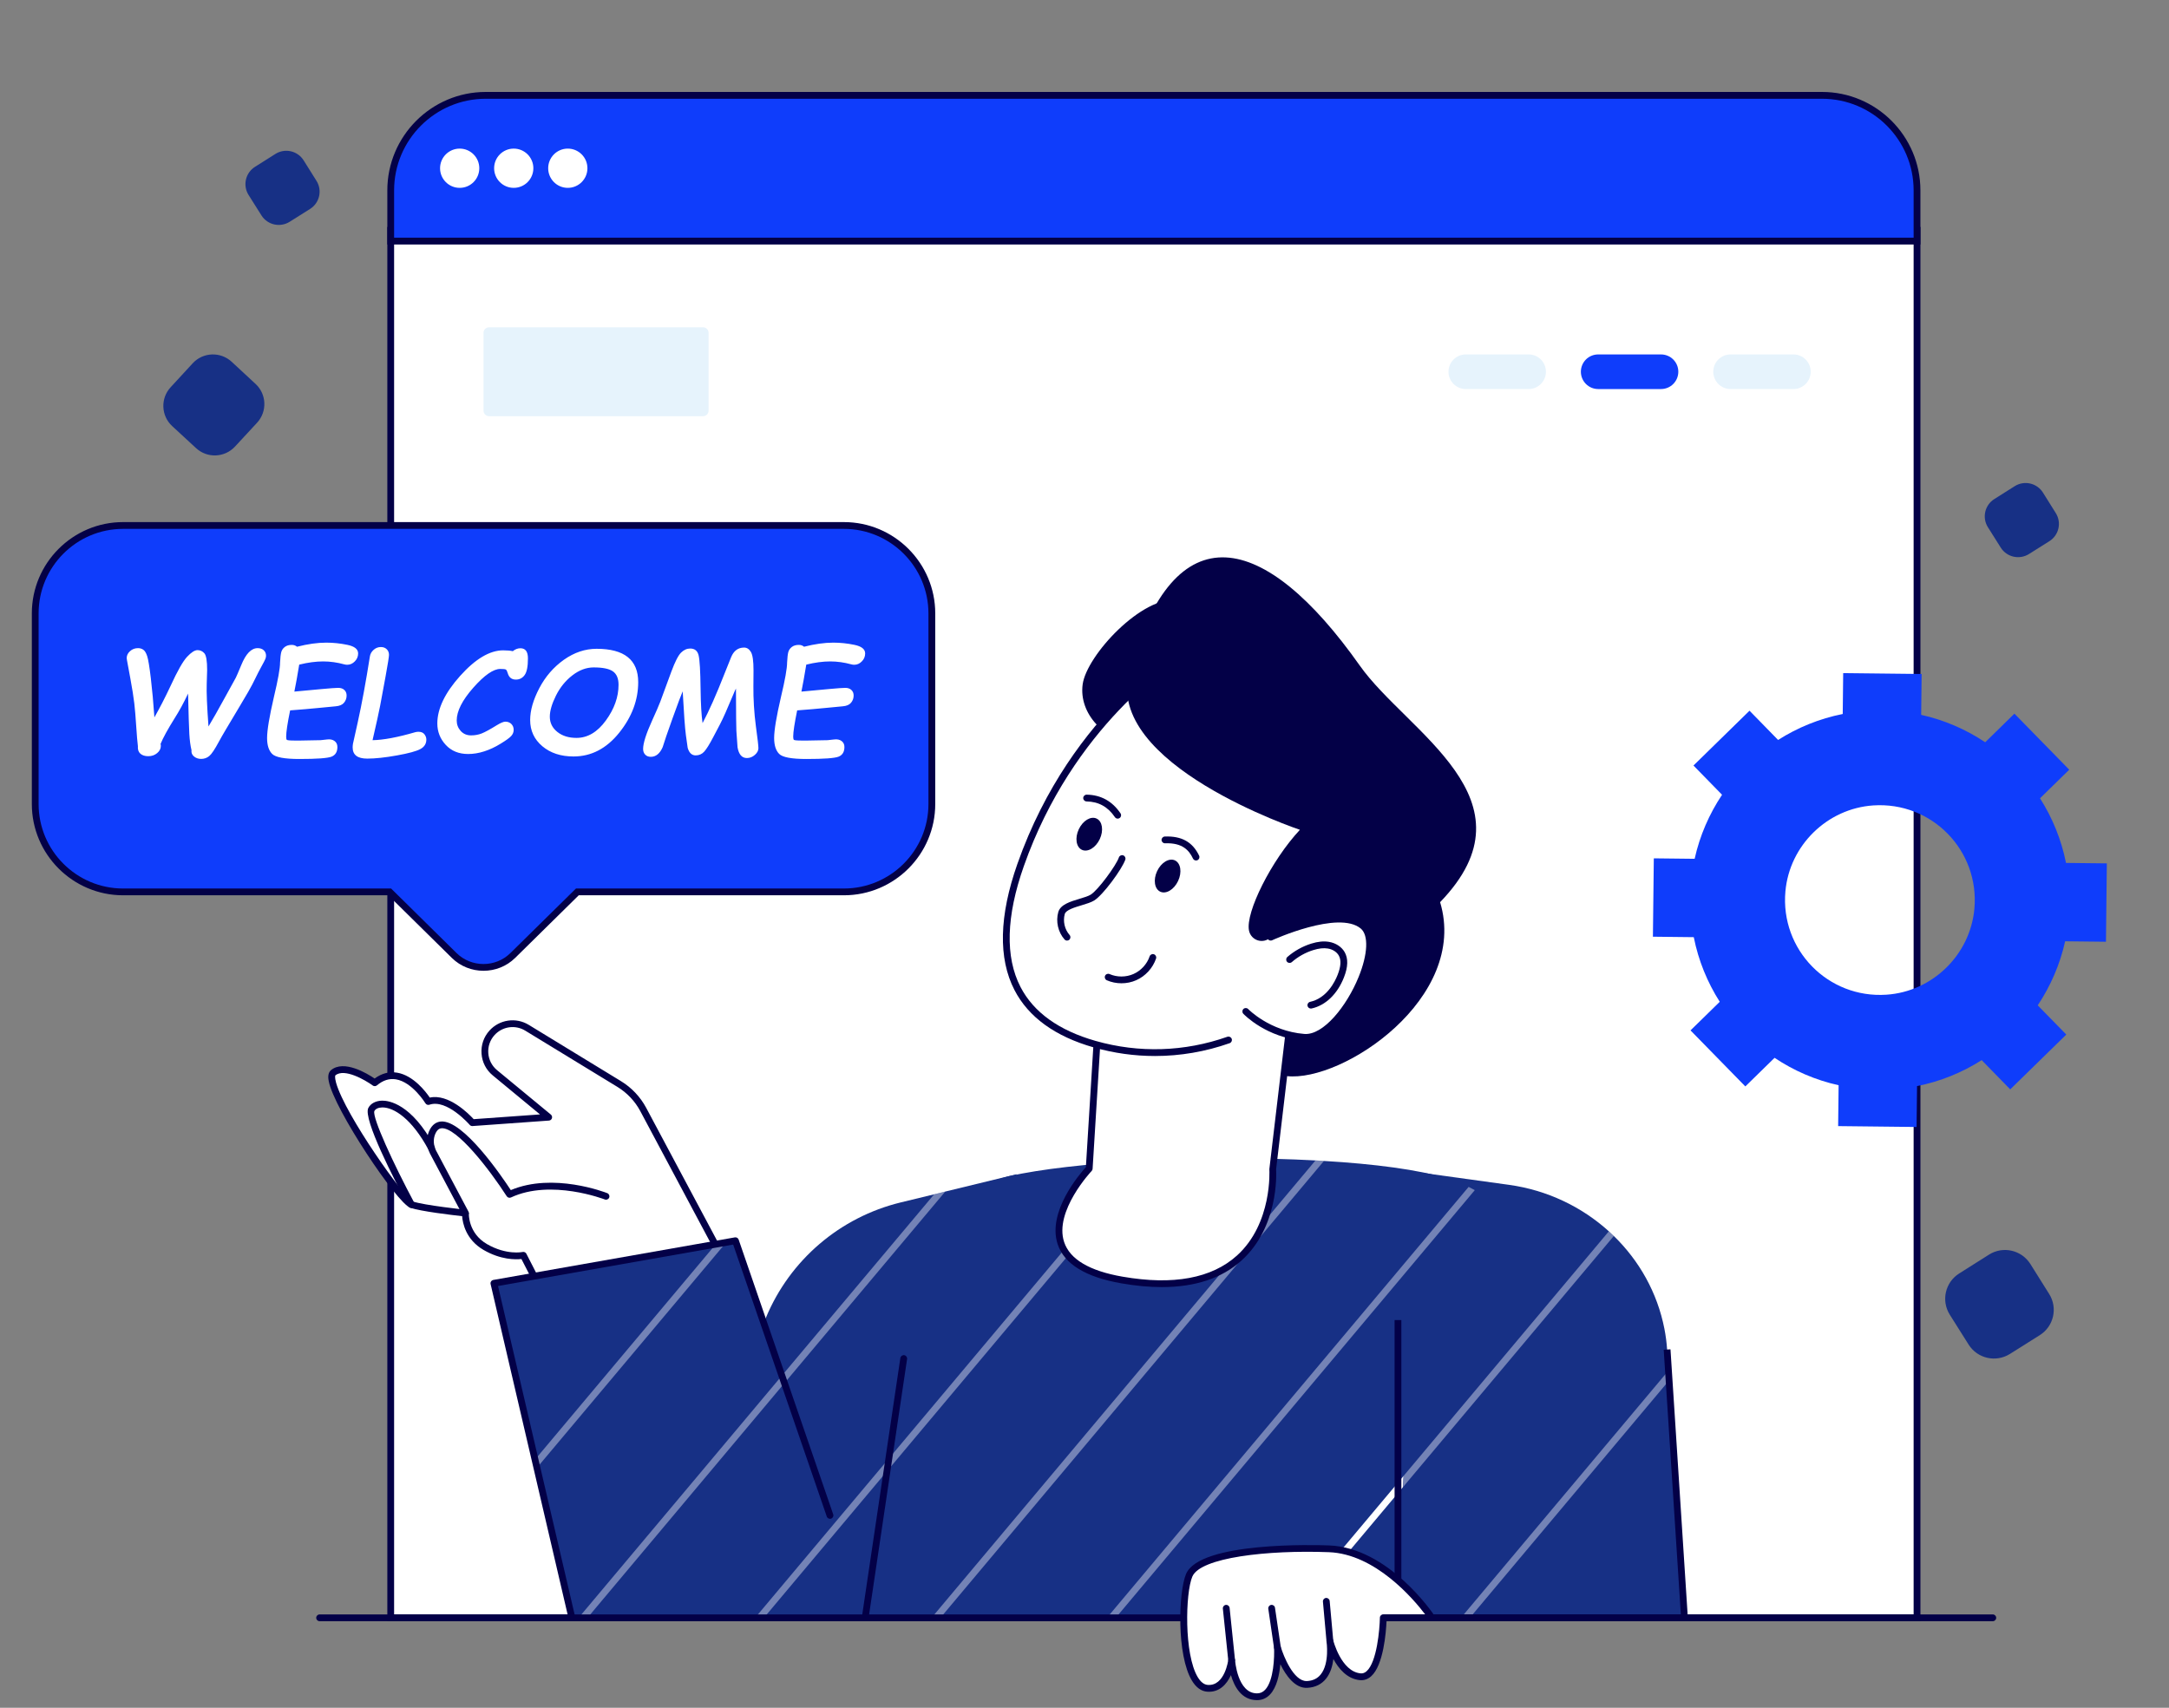 <svg width="80" height="63" viewBox="0 0 80 63" fill="none" xmlns="http://www.w3.org/2000/svg">
<rect x="0" y="0" width="80" height="63" fill="#808080" stroke="none"/>
<path d="M70.706 8.497H14.411V59.68H70.706V8.497Z" fill="white"/>
<path d="M70.832 59.805H14.286V8.372H70.832V59.805ZM14.536 59.555H70.581V8.622H14.536V59.555Z" fill="#030047"/>
<path d="M70.706 8.894H14.411V7.022C14.411 5.086 15.98 3.517 17.915 3.517H67.202C69.137 3.517 70.706 5.086 70.706 7.022V8.894Z" fill="#0F3DFB"/>
<path d="M70.832 9.019H14.286V7.022C14.286 5.021 15.914 3.392 17.915 3.392H67.202C69.203 3.392 70.831 5.02 70.831 7.022V9.019H70.832ZM14.536 8.769H70.581V7.022C70.581 5.158 69.066 3.643 67.202 3.643H17.915C16.052 3.643 14.536 5.158 14.536 7.022V8.769Z" fill="#030047"/>
<path d="M16.955 6.93C17.354 6.93 17.678 6.606 17.678 6.206C17.678 5.806 17.354 5.482 16.955 5.482C16.555 5.482 16.231 5.806 16.231 6.206C16.231 6.606 16.555 6.93 16.955 6.93Z" fill="white"/>
<path d="M18.948 6.93C19.348 6.93 19.672 6.606 19.672 6.206C19.672 5.806 19.348 5.482 18.948 5.482C18.549 5.482 18.225 5.806 18.225 6.206C18.225 6.606 18.549 6.93 18.948 6.93Z" fill="white"/>
<path d="M20.942 6.93C21.342 6.93 21.666 6.606 21.666 6.206C21.666 5.806 21.342 5.482 20.942 5.482C20.543 5.482 20.219 5.806 20.219 6.206C20.219 6.606 20.543 6.93 20.942 6.93Z" fill="white"/>
<path d="M57.007 48.361V59.677H33.647L34.322 52.358L34.364 51.922L34.911 45.994C35.028 44.718 35.96 43.67 37.211 43.39C38.4 43.125 40.108 42.934 41.996 42.828C42.109 42.822 42.223 42.815 42.338 42.81C44.355 42.708 46.55 42.703 48.521 42.808C48.626 42.813 48.73 42.82 48.833 42.827C50.691 42.937 52.324 43.148 53.388 43.474C53.66 43.557 53.92 43.66 54.169 43.784C54.245 43.822 54.322 43.863 54.395 43.904C55.985 44.793 57.007 46.484 57.007 48.361Z" fill="#173085"/>
<path opacity="0.4" d="M48.832 42.827L34.689 59.677H34.362L48.52 42.808C48.625 42.813 48.729 42.82 48.832 42.827Z" fill="white"/>
<path d="M51.77 54.445L51.753 54.852L47.703 59.677H47.378L51.77 54.445Z" fill="white"/>
<path d="M62.129 59.677H51.563L51.753 54.852L51.77 54.446L52.212 43.232L55.661 43.709C57.059 43.903 58.338 44.515 59.341 45.424C59.404 45.479 59.464 45.536 59.524 45.596C60.458 46.505 61.127 47.681 61.389 49.019C61.439 49.277 61.472 49.534 61.489 49.786L62.129 59.677Z" fill="#173085"/>
<path opacity="0.4" d="M54.051 59.802C54.023 59.802 53.994 59.793 53.971 59.773C53.918 59.728 53.911 59.65 53.956 59.596L61.454 50.662C61.499 50.608 61.578 50.602 61.631 50.646C61.684 50.691 61.69 50.77 61.646 50.823L54.147 59.758C54.122 59.787 54.087 59.802 54.051 59.802Z" fill="white"/>
<path d="M62.261 59.803H51.437V48.697H51.687V59.553H61.995L61.363 49.793L61.613 49.776L62.261 59.803Z" fill="#030047"/>
<path d="M37.495 43.317L33.646 59.677H23.64L25.581 55.017L25.903 54.245L28.253 48.602C29.137 46.479 30.98 44.905 33.214 44.359L34.455 44.058L34.863 43.957L37.495 43.317Z" fill="#173085"/>
<path d="M26.537 46.2L23.726 40.93C23.519 40.543 23.213 40.218 22.838 39.989L19.437 37.913C19.017 37.657 18.474 37.736 18.145 38.102C17.756 38.534 17.805 39.203 18.253 39.574L20.238 41.213L17.419 41.415C17.419 41.415 16.529 40.38 15.797 40.634C15.797 40.634 14.858 39.078 13.821 39.942C13.821 39.942 12.764 39.169 12.286 39.576C11.809 39.983 14.726 44.284 15.174 44.437C15.621 44.589 17.167 44.752 17.167 44.752C17.167 44.752 17.126 45.555 17.899 46.002C18.672 46.45 19.302 46.307 19.302 46.307L19.852 47.378L26.537 46.2Z" fill="white"/>
<path d="M19.852 47.504C19.806 47.504 19.763 47.478 19.741 47.435L19.232 46.445C19.017 46.468 18.472 46.479 17.837 46.111C17.181 45.731 17.064 45.121 17.045 44.864C16.681 44.824 15.524 44.688 15.134 44.555C14.642 44.387 12.324 40.927 12.125 39.884C12.111 39.813 12.07 39.596 12.205 39.481C12.679 39.078 13.54 39.599 13.818 39.787C14.079 39.595 14.357 39.522 14.647 39.571C15.245 39.671 15.703 40.269 15.852 40.49C16.544 40.339 17.286 41.084 17.471 41.286L19.917 41.111L18.174 39.671C17.93 39.47 17.783 39.185 17.761 38.871C17.737 38.556 17.841 38.253 18.052 38.019C18.421 37.609 19.031 37.519 19.502 37.807L22.903 39.883C23.297 40.123 23.619 40.465 23.836 40.872L26.647 46.142C26.666 46.177 26.666 46.219 26.649 46.255C26.631 46.291 26.597 46.317 26.558 46.324L19.873 47.502C19.866 47.503 19.859 47.504 19.852 47.504ZM19.302 46.183C19.348 46.183 19.392 46.208 19.414 46.25L19.921 47.239L26.345 46.106L23.616 40.989C23.42 40.622 23.128 40.313 22.773 40.096L19.372 38.02C19.004 37.795 18.527 37.865 18.238 38.186C18.073 38.369 17.992 38.606 18.01 38.852C18.028 39.098 18.143 39.321 18.333 39.478L20.318 41.117C20.357 41.15 20.373 41.203 20.357 41.252C20.342 41.3 20.298 41.335 20.247 41.338L17.429 41.54C17.388 41.543 17.351 41.527 17.325 41.497C17.317 41.487 16.483 40.53 15.839 40.753C15.783 40.773 15.722 40.75 15.691 40.7C15.686 40.692 15.212 39.919 14.605 39.817C14.36 39.776 14.13 39.849 13.902 40.039C13.858 40.076 13.794 40.078 13.748 40.044C13.476 39.845 12.697 39.392 12.368 39.672C12.368 39.672 12.335 39.726 12.397 39.947C12.74 41.151 14.923 44.205 15.215 44.319C15.644 44.465 17.165 44.626 17.181 44.628C17.247 44.635 17.296 44.692 17.293 44.759C17.291 44.788 17.268 45.493 17.962 45.895C18.679 46.31 19.27 46.187 19.276 46.186C19.284 46.183 19.293 46.183 19.302 46.183Z" fill="#030047"/>
<path d="M22.353 44.132C22.353 44.132 20.34 43.338 18.794 44.06C18.794 44.06 16.483 40.458 15.935 41.793C15.842 42.018 15.861 42.275 15.969 42.494L17.167 44.752" fill="white"/>
<path d="M17.167 44.877C17.122 44.877 17.079 44.853 17.056 44.81L15.858 42.552C15.729 42.29 15.715 41.997 15.819 41.745C15.936 41.46 16.122 41.386 16.258 41.373C17.08 41.298 18.5 43.384 18.84 43.903C20.4 43.243 22.316 43.983 22.398 44.015C22.463 44.041 22.494 44.113 22.469 44.178C22.444 44.242 22.371 44.273 22.307 44.248C22.287 44.241 20.324 43.484 18.847 44.174C18.79 44.2 18.723 44.181 18.689 44.128C18.05 43.133 16.838 41.572 16.281 41.622C16.218 41.628 16.126 41.657 16.05 41.84C15.974 42.026 15.985 42.244 16.081 42.439L17.278 44.694C17.31 44.755 17.287 44.83 17.226 44.863C17.207 44.872 17.187 44.877 17.167 44.877Z" fill="#030047"/>
<path d="M15.174 44.562C15.13 44.562 15.087 44.538 15.064 44.495C14.551 43.539 13.382 41.274 13.584 40.875C13.669 40.707 13.861 40.606 14.097 40.603C14.339 40.6 15.178 40.714 16.025 42.295C16.057 42.356 16.035 42.431 15.973 42.464C15.912 42.497 15.837 42.474 15.804 42.413C15.187 41.262 14.525 40.853 14.107 40.853C14.105 40.853 14.102 40.853 14.1 40.853C13.958 40.855 13.849 40.905 13.807 40.989C13.725 41.224 14.509 42.931 15.284 44.378C15.317 44.438 15.294 44.514 15.233 44.547C15.215 44.557 15.194 44.562 15.174 44.562Z" fill="#030047"/>
<path d="M31.912 59.677H21.092L19.802 54.148L19.732 53.845L18.216 47.34L26.402 45.897L26.786 45.831L27.125 45.77L28.838 50.749L28.933 51.024L30.731 56.248L30.826 56.523L31.912 59.677Z" fill="#173085"/>
<path d="M25.93 15.353H18.039C17.926 15.353 17.834 15.261 17.834 15.148V12.279C17.834 12.165 17.926 12.074 18.039 12.074H25.93C26.043 12.074 26.135 12.165 26.135 12.279V15.148C26.135 15.261 26.043 15.353 25.93 15.353ZM57.019 13.713C57.019 13.889 56.947 14.049 56.832 14.165C56.717 14.28 56.557 14.352 56.38 14.352H54.064C53.711 14.352 53.425 14.065 53.425 13.713C53.425 13.537 53.497 13.376 53.612 13.261C53.727 13.146 53.887 13.075 54.064 13.075H56.38C56.734 13.075 57.019 13.36 57.019 13.713Z" fill="#E6F3FC"/>
<path d="M61.902 13.713C61.902 13.889 61.83 14.049 61.715 14.165C61.6 14.28 61.44 14.352 61.263 14.352H58.947C58.593 14.352 58.308 14.065 58.308 13.713C58.308 13.537 58.38 13.376 58.495 13.261C58.61 13.146 58.77 13.075 58.947 13.075H61.263C61.617 13.075 61.902 13.36 61.902 13.713Z" fill="#0F3DFB"/>
<path d="M66.785 13.713C66.785 13.889 66.713 14.049 66.598 14.165C66.483 14.28 66.323 14.352 66.146 14.352H63.83C63.477 14.352 63.191 14.065 63.191 13.713C63.191 13.537 63.263 13.376 63.378 13.261C63.493 13.146 63.653 13.075 63.83 13.075H66.146C66.5 13.075 66.785 13.36 66.785 13.713Z" fill="#E6F3FC"/>
<path d="M34.37 22.629V29.66C34.37 31.451 32.917 32.902 31.126 32.902H21.295L18.912 35.249C18.313 35.838 17.352 35.838 16.754 35.249L14.373 32.902H4.541C2.75 32.902 1.299 31.451 1.299 29.66V22.629C1.299 20.838 2.75 19.385 4.541 19.385H31.126C32.917 19.385 34.37 20.838 34.37 22.629Z" fill="#0F3DFB"/>
<path d="M17.833 35.812C17.41 35.812 16.988 35.654 16.666 35.338L14.322 33.027H4.541C2.685 33.027 1.174 31.516 1.174 29.659V22.629C1.174 20.771 2.684 19.26 4.541 19.26H31.126C32.984 19.26 34.495 20.772 34.495 22.629V29.66C34.495 31.516 32.983 33.027 31.126 33.027H21.346L19 35.338C18.678 35.654 18.255 35.812 17.833 35.812ZM4.541 19.51C2.822 19.51 1.424 20.909 1.424 22.629V29.66C1.424 31.379 2.822 32.777 4.541 32.777H14.425L16.841 35.16C17.388 35.697 18.277 35.697 18.824 35.16L21.244 32.777H31.125C32.845 32.777 34.244 31.379 34.244 29.66V22.629C34.244 20.91 32.845 19.51 31.125 19.51H4.541Z" fill="#030047"/>
<path d="M7.063 27.674C7.023 27.508 6.996 27.308 6.983 27.073C6.969 26.838 6.954 26.342 6.937 25.586C6.779 25.92 6.615 26.223 6.443 26.493C6.187 26.903 6.013 27.22 5.922 27.443C5.929 27.47 5.932 27.494 5.932 27.516C5.932 27.617 5.887 27.706 5.796 27.782C5.706 27.858 5.597 27.896 5.469 27.896C5.344 27.896 5.247 27.865 5.176 27.802C5.106 27.739 5.076 27.647 5.086 27.526L5.056 27.226L4.99 26.322C4.973 26.087 4.942 25.826 4.896 25.539C4.849 25.252 4.778 24.856 4.683 24.353C4.676 24.324 4.673 24.299 4.673 24.277C4.673 24.181 4.713 24.096 4.795 24.022C4.876 23.947 4.975 23.91 5.091 23.91C5.165 23.91 5.23 23.929 5.286 23.969C5.342 24.008 5.39 24.086 5.428 24.203C5.467 24.32 5.512 24.592 5.563 25.02C5.614 25.448 5.658 25.93 5.695 26.464C5.888 26.123 6.088 25.736 6.292 25.302C6.544 24.752 6.747 24.394 6.901 24.229C7.054 24.065 7.182 23.983 7.285 23.983C7.384 23.983 7.468 24.021 7.537 24.099C7.606 24.176 7.64 24.382 7.64 24.716C7.64 24.785 7.635 24.953 7.625 25.22C7.613 25.537 7.635 26.064 7.69 26.799C7.845 26.542 8.045 26.189 8.29 25.741L8.698 25C8.721 24.955 8.788 24.8 8.899 24.534C9.067 24.118 9.268 23.91 9.502 23.91C9.597 23.91 9.673 23.936 9.728 23.988C9.784 24.04 9.812 24.107 9.812 24.19C9.812 24.225 9.804 24.264 9.788 24.307C9.771 24.349 9.723 24.444 9.641 24.591C9.56 24.738 9.486 24.883 9.418 25.025C9.351 25.166 9.264 25.331 9.157 25.519C9.049 25.708 8.948 25.879 8.854 26.033L8.328 26.915C8.222 27.093 8.137 27.242 8.073 27.361C7.922 27.643 7.804 27.819 7.718 27.89C7.633 27.96 7.533 27.996 7.418 27.996C7.314 27.996 7.226 27.965 7.154 27.905C7.081 27.843 7.051 27.767 7.063 27.674ZM11.036 24.518C10.969 24.925 10.91 25.256 10.857 25.513C11.066 25.496 11.399 25.465 11.857 25.42C12.181 25.39 12.388 25.375 12.477 25.375C12.571 25.375 12.646 25.401 12.701 25.453C12.757 25.505 12.784 25.574 12.784 25.659C12.784 25.757 12.753 25.844 12.69 25.922C12.627 25.999 12.526 26.043 12.386 26.055C12.247 26.067 12.031 26.088 11.739 26.117C11.446 26.146 11.101 26.176 10.701 26.206C10.603 26.681 10.555 27.003 10.555 27.171C10.555 27.23 10.561 27.269 10.575 27.289C10.588 27.309 10.691 27.319 10.882 27.319H11.078L11.826 27.305C11.848 27.305 11.926 27.296 12.061 27.279C12.175 27.264 12.268 27.283 12.338 27.335C12.409 27.387 12.444 27.461 12.444 27.556C12.444 27.736 12.372 27.855 12.228 27.913C12.085 27.97 11.689 27.999 11.04 27.999C10.496 27.999 10.162 27.937 10.038 27.812C9.913 27.687 9.851 27.491 9.851 27.224C9.851 26.938 9.935 26.433 10.103 25.71C10.254 25.077 10.33 24.654 10.33 24.44C10.338 24.261 10.353 24.133 10.374 24.056C10.395 23.98 10.438 23.916 10.505 23.866C10.571 23.815 10.657 23.79 10.763 23.79C10.838 23.79 10.902 23.813 10.955 23.858C11.348 23.758 11.707 23.707 12.033 23.707C12.291 23.707 12.552 23.734 12.815 23.789C13.078 23.844 13.209 23.949 13.209 24.105C13.209 24.218 13.168 24.316 13.087 24.398C13.005 24.482 12.912 24.523 12.806 24.523C12.769 24.523 12.733 24.518 12.698 24.508C12.436 24.436 12.177 24.4 11.919 24.4C11.65 24.4 11.355 24.439 11.036 24.518ZM13.018 27.44L13.194 26.649C13.347 25.957 13.496 25.145 13.643 24.214C13.656 24.125 13.701 24.045 13.778 23.974C13.856 23.904 13.946 23.869 14.048 23.869C14.137 23.869 14.209 23.896 14.264 23.95C14.32 24.004 14.347 24.073 14.347 24.159C14.347 24.224 14.305 24.493 14.219 24.965L14.02 26.038C13.973 26.281 13.88 26.703 13.741 27.305C14.137 27.299 14.662 27.201 15.318 27.01C15.36 27 15.398 26.995 15.431 26.995C15.533 26.995 15.608 27.026 15.655 27.088C15.702 27.15 15.725 27.215 15.725 27.282C15.725 27.435 15.653 27.551 15.507 27.631C15.362 27.711 15.073 27.79 14.638 27.868C14.204 27.946 13.839 27.985 13.544 27.985C13.186 27.985 13.007 27.848 13.007 27.572C13.007 27.531 13.011 27.487 13.018 27.44ZM18.913 24.022C19.002 23.95 19.096 23.914 19.195 23.914C19.38 23.914 19.472 24.038 19.472 24.286C19.472 24.585 19.432 24.791 19.351 24.902C19.27 25.014 19.162 25.07 19.026 25.07C18.872 25.07 18.772 24.991 18.727 24.833C18.706 24.759 18.683 24.715 18.656 24.699C18.63 24.684 18.561 24.677 18.452 24.677C18.197 24.677 17.865 24.907 17.457 25.369C17.049 25.831 16.845 26.234 16.845 26.579C16.845 26.728 16.895 26.857 16.992 26.965C17.09 27.073 17.218 27.128 17.374 27.128C17.515 27.128 17.646 27.104 17.766 27.057C17.886 27.01 18.072 26.909 18.324 26.753C18.468 26.665 18.573 26.622 18.639 26.622C18.729 26.622 18.803 26.651 18.86 26.707C18.917 26.765 18.946 26.837 18.946 26.924C18.946 27.008 18.916 27.084 18.855 27.151C18.795 27.218 18.664 27.313 18.462 27.436C18.261 27.56 18.06 27.654 17.859 27.718C17.658 27.783 17.46 27.815 17.266 27.815C16.923 27.815 16.648 27.703 16.441 27.479C16.233 27.255 16.13 26.991 16.13 26.687C16.13 26.145 16.411 25.559 16.973 24.932C17.536 24.305 18.065 23.991 18.56 23.991C18.712 23.992 18.829 24.002 18.913 24.022ZM19.554 26.561C19.554 26.208 19.666 25.817 19.89 25.389C20.115 24.959 20.417 24.61 20.798 24.339C21.18 24.069 21.582 23.934 22.005 23.934C23.028 23.934 23.539 24.344 23.539 25.165C23.539 25.827 23.305 26.449 22.837 27.032C22.368 27.615 21.807 27.906 21.154 27.906C20.685 27.906 20.302 27.78 20.003 27.528C19.704 27.276 19.554 26.954 19.554 26.561ZM20.279 26.438C20.279 26.666 20.372 26.854 20.557 27.001C20.741 27.148 20.976 27.221 21.262 27.221C21.673 27.221 22.035 27.007 22.346 26.579C22.658 26.15 22.814 25.711 22.814 25.261C22.814 25.029 22.745 24.865 22.607 24.767C22.469 24.67 22.232 24.621 21.897 24.621C21.625 24.621 21.363 24.719 21.111 24.914C20.859 25.108 20.657 25.358 20.506 25.66C20.355 25.964 20.279 26.223 20.279 26.438ZM25.18 25.503C25.126 25.624 25.003 25.95 24.812 26.482C24.621 27.013 24.497 27.373 24.442 27.561C24.338 27.8 24.192 27.919 24.004 27.919C23.917 27.919 23.848 27.892 23.796 27.837C23.745 27.782 23.72 27.713 23.72 27.629C23.72 27.416 23.833 27.062 24.059 26.566C24.192 26.274 24.291 26.047 24.354 25.884L24.762 24.775C24.898 24.409 25.017 24.176 25.12 24.075C25.222 23.974 25.335 23.924 25.457 23.924C25.624 23.924 25.727 24.008 25.767 24.176C25.808 24.344 25.832 24.759 25.84 25.42C25.847 25.971 25.871 26.389 25.913 26.675C26.15 26.232 26.423 25.616 26.732 24.828L26.964 24.249C27.06 24.009 27.22 23.889 27.445 23.889C27.549 23.889 27.633 23.944 27.697 24.053C27.761 24.162 27.792 24.386 27.792 24.725L27.788 25.322C27.785 25.538 27.792 25.776 27.807 26.034C27.823 26.292 27.846 26.54 27.878 26.778C27.942 27.243 27.973 27.518 27.973 27.601C27.973 27.687 27.93 27.769 27.843 27.847C27.755 27.925 27.657 27.964 27.548 27.964C27.363 27.964 27.248 27.831 27.203 27.566L27.16 26.959C27.153 26.859 27.148 26.339 27.145 25.4C27.116 25.455 27.081 25.533 27.041 25.632C26.826 26.149 26.665 26.51 26.558 26.715L26.313 27.181C26.171 27.453 26.057 27.636 25.973 27.728C25.889 27.82 25.784 27.866 25.658 27.866C25.516 27.866 25.417 27.773 25.364 27.587L25.298 27.118C25.263 26.861 25.224 26.323 25.18 25.503ZM29.738 24.518C29.671 24.925 29.611 25.256 29.559 25.513C29.767 25.496 30.1 25.465 30.559 25.42C30.883 25.39 31.09 25.375 31.178 25.375C31.272 25.375 31.347 25.401 31.402 25.453C31.458 25.505 31.485 25.574 31.485 25.659C31.485 25.757 31.454 25.844 31.391 25.922C31.328 25.999 31.227 26.043 31.088 26.055C30.948 26.067 30.733 26.088 30.44 26.117C30.148 26.146 29.802 26.176 29.402 26.206C29.305 26.681 29.256 27.003 29.256 27.171C29.256 27.23 29.263 27.269 29.276 27.289C29.289 27.309 29.392 27.319 29.583 27.319H29.78L30.528 27.305C30.549 27.305 30.628 27.296 30.762 27.279C30.876 27.264 30.969 27.283 31.039 27.335C31.11 27.387 31.145 27.461 31.145 27.556C31.145 27.736 31.073 27.855 30.93 27.913C30.786 27.97 30.39 27.999 29.742 27.999C29.198 27.999 28.863 27.937 28.739 27.812C28.615 27.687 28.553 27.491 28.553 27.224C28.553 26.938 28.637 26.433 28.805 25.71C28.956 25.077 29.031 24.654 29.031 24.44C29.04 24.261 29.054 24.133 29.075 24.056C29.096 23.98 29.14 23.916 29.206 23.866C29.272 23.815 29.358 23.79 29.464 23.79C29.54 23.79 29.604 23.813 29.656 23.858C30.049 23.758 30.408 23.707 30.734 23.707C30.993 23.707 31.253 23.734 31.516 23.789C31.779 23.844 31.91 23.949 31.91 24.105C31.91 24.218 31.87 24.316 31.788 24.398C31.707 24.482 31.613 24.523 31.507 24.523C31.47 24.523 31.434 24.518 31.399 24.508C31.137 24.436 30.878 24.4 30.621 24.4C30.352 24.4 30.057 24.439 29.738 24.518Z" fill="white"/>
<path d="M77.675 34.741L77.707 31.85L76.201 31.833C76.03 30.972 75.699 30.167 75.243 29.449L76.32 28.394L74.299 26.327L73.221 27.382C72.513 26.909 71.716 26.561 70.859 26.371L70.876 24.864L67.983 24.832L67.966 26.339C67.105 26.51 66.3 26.84 65.582 27.297L64.528 26.218L62.461 28.24L63.515 29.319C63.043 30.026 62.694 30.824 62.504 31.681L60.998 31.664L60.965 34.555L62.472 34.572C62.643 35.435 62.974 36.24 63.43 36.956L62.352 38.011L64.374 40.078L65.452 39.023C66.159 39.496 66.956 39.844 67.814 40.034L67.797 41.542L70.69 41.574L70.707 40.066C71.568 39.895 72.373 39.565 73.091 39.108L74.144 40.187L76.212 38.165L75.158 37.087C75.629 36.38 75.978 35.583 76.169 34.724L77.675 34.741ZM69.582 36.694C67.424 36.841 65.658 35.036 65.852 32.881C66.004 31.185 67.394 29.826 69.092 29.712C71.251 29.567 73.016 31.373 72.822 33.526C72.668 35.221 71.279 36.579 69.582 36.694Z" fill="#0F3DFB"/>
<path d="M75.235 49.253L74.131 49.948C73.613 50.271 72.933 50.116 72.609 49.601L71.914 48.498C71.591 47.983 71.745 47.303 72.26 46.979L73.364 46.281C73.879 45.957 74.559 46.112 74.886 46.627L75.58 47.734C75.904 48.249 75.749 48.929 75.235 49.253Z" fill="#173085"/>
<path d="M9.482 15.594L8.667 16.475C8.284 16.886 7.643 16.912 7.232 16.532L6.35 15.718C5.939 15.338 5.914 14.696 6.293 14.286L7.108 13.401C7.487 12.99 8.129 12.964 8.543 13.344L9.425 14.162C9.836 14.541 9.861 15.182 9.482 15.594Z" fill="#173085"/>
<path d="M75.588 19.964L74.834 20.439C74.48 20.659 74.016 20.553 73.795 20.202L73.32 19.448C73.099 19.097 73.205 18.632 73.556 18.411L74.311 17.934C74.662 17.713 75.127 17.818 75.35 18.17L75.824 18.927C76.045 19.278 75.94 19.743 75.588 19.964Z" fill="#173085"/>
<path d="M11.436 7.708L10.683 8.182C10.329 8.403 9.864 8.297 9.643 7.946L9.168 7.192C8.947 6.841 9.053 6.376 9.404 6.155L10.159 5.678C10.51 5.457 10.975 5.562 11.198 5.914L11.672 6.67C11.894 7.022 11.788 7.486 11.436 7.708Z" fill="#173085"/>
<g opacity="0.4">
<path d="M26.786 45.831L19.802 54.148L19.732 53.845L26.402 45.897L26.786 45.831Z" fill="white"/>
</g>
<g opacity="0.4">
<path d="M34.864 43.957L28.932 51.024L25.582 55.017L21.671 59.677H21.344L25.904 54.245L28.837 50.749L34.455 44.057L34.864 43.957Z" fill="white"/>
</g>
<g opacity="0.4">
<path d="M42.338 42.81L34.322 52.358L30.826 56.523L28.179 59.677H27.854L30.731 56.248L34.364 51.922L41.996 42.829C42.109 42.822 42.223 42.815 42.338 42.81Z" fill="white"/>
</g>
<g opacity="0.4">
<path d="M54.395 43.904L41.155 59.677H40.83L54.168 43.784C54.245 43.822 54.321 43.862 54.395 43.904Z" fill="white"/>
</g>
<g opacity="0.4">
<path d="M59.524 45.595L51.753 54.852L51.77 54.445L59.34 45.423C59.404 45.478 59.464 45.535 59.524 45.595Z" fill="white"/>
</g>
<path d="M73.501 59.806H11.788C11.719 59.806 11.663 59.75 11.663 59.681C11.663 59.611 11.719 59.556 11.788 59.556H73.501C73.569 59.556 73.626 59.611 73.626 59.681C73.626 59.75 73.569 59.806 73.501 59.806Z" fill="#030047"/>
<path d="M21.092 59.803C21.035 59.803 20.984 59.764 20.97 59.706L18.095 47.369C18.087 47.336 18.093 47.3 18.113 47.272C18.131 47.243 18.162 47.223 18.195 47.217L27.104 45.647C27.163 45.636 27.224 45.671 27.244 45.729L30.731 55.863C30.754 55.928 30.719 55.999 30.653 56.022C30.588 56.045 30.517 56.01 30.494 55.944L27.042 45.912L18.369 47.441L21.215 59.65C21.23 59.717 21.188 59.784 21.121 59.8C21.111 59.802 21.101 59.803 21.092 59.803Z" fill="#030047"/>
<path d="M31.912 59.803C31.905 59.803 31.899 59.803 31.893 59.802C31.825 59.791 31.777 59.728 31.788 59.66L33.208 50.098C33.219 50.029 33.283 49.983 33.351 49.992C33.419 50.003 33.466 50.066 33.456 50.134L32.035 59.697C32.026 59.758 31.972 59.803 31.912 59.803Z" fill="#030047"/>
<path d="M40.671 35.05L40.174 43.109C40.174 43.109 36.985 46.46 41.386 47.22C47.3 48.242 46.942 43.133 46.942 43.133L48.189 32.6L40.671 35.05Z" fill="white"/>
<path d="M42.851 47.481C42.39 47.481 41.894 47.435 41.364 47.343C40.044 47.115 39.252 46.629 39.01 45.898C38.615 44.704 39.831 43.297 40.051 43.056L40.546 35.042C40.549 34.991 40.583 34.947 40.632 34.931L48.15 32.48C48.19 32.467 48.235 32.475 48.268 32.502C48.301 32.53 48.318 32.572 48.313 32.614L47.067 43.136C47.078 43.326 47.156 45.267 45.79 46.502C45.07 47.153 44.084 47.48 42.851 47.481ZM40.791 35.142L40.299 43.116C40.297 43.146 40.285 43.173 40.265 43.195C40.251 43.209 38.871 44.68 39.249 45.82C39.46 46.456 40.186 46.886 41.408 47.097C43.274 47.42 44.692 47.157 45.622 46.318C46.938 45.13 46.819 43.162 46.818 43.142C46.818 43.134 46.818 43.126 46.819 43.118L48.043 32.779L40.791 35.142Z" fill="#030047"/>
<path d="M44.646 25.884C44.501 26.959 43.328 27.687 42.026 27.512C40.724 27.336 39.787 26.322 39.932 25.247C40.077 24.173 42.136 21.961 43.438 22.137C44.739 22.313 44.791 24.81 44.646 25.884Z" fill="#030047"/>
<path d="M48.001 36.782C48.3 36.516 48.582 36.226 48.842 35.911C50.011 34.504 50.93 32.797 52.158 31.11L43.838 23.913C43.635 24.006 39.582 26.41 37.644 31.908C36.314 35.683 37.58 37.723 40.374 38.519C42.025 38.989 43.75 38.913 45.311 38.364" fill="white"/>
<path d="M42.6 38.956C41.841 38.956 41.083 38.851 40.34 38.639C38.917 38.234 37.934 37.522 37.418 36.524C36.813 35.355 36.849 33.788 37.526 31.866C39.545 26.137 43.745 23.818 43.786 23.799C43.831 23.779 43.883 23.786 43.92 23.818L52.239 31.015C52.289 31.058 52.297 31.131 52.259 31.184C51.745 31.891 51.283 32.604 50.836 33.294C50.211 34.259 49.62 35.17 48.939 35.992C48.677 36.307 48.389 36.604 48.084 36.876C48.032 36.921 47.953 36.917 47.907 36.865C47.861 36.814 47.866 36.734 47.918 36.689C48.214 36.425 48.493 36.137 48.746 35.832C49.419 35.022 50.005 34.116 50.626 33.158C51.055 32.495 51.498 31.811 51.989 31.13L43.824 24.066C43.279 24.393 39.578 26.799 37.763 31.95C37.109 33.803 37.068 35.304 37.64 36.41C38.123 37.344 39.055 38.013 40.409 38.399C42.011 38.855 43.692 38.802 45.27 38.246C45.335 38.224 45.407 38.258 45.43 38.323C45.453 38.388 45.419 38.46 45.353 38.483C44.457 38.798 43.529 38.956 42.6 38.956Z" fill="#030047"/>
<path d="M47.456 39.697L47.392 38.136L46.867 34.573C46.598 34.841 46.142 34.7 46.067 34.327C45.932 33.661 46.89 31.74 47.945 30.611C47.945 30.611 40.712 28.199 41.653 24.785C43.302 18.804 46.647 19.585 50.154 24.554C51.89 27.015 56.777 29.491 53.116 33.281C54.179 36.814 49.525 39.931 47.456 39.697Z" fill="#030047"/>
<path d="M45.949 37.312C45.949 37.312 46.753 38.157 48.097 38.266C49.442 38.377 51.164 34.899 50.27 34.157C49.377 33.416 46.867 34.573 46.867 34.573" fill="white"/>
<path d="M48.16 38.394C48.136 38.394 48.111 38.393 48.087 38.391C46.71 38.279 45.892 37.434 45.858 37.398C45.81 37.347 45.812 37.269 45.862 37.221C45.912 37.173 45.991 37.175 46.039 37.225C46.046 37.233 46.829 38.037 48.107 38.142C48.808 38.2 49.67 37.12 50.109 36.044C50.453 35.201 50.484 34.498 50.189 34.253C49.367 33.57 46.943 34.675 46.919 34.687C46.855 34.715 46.782 34.688 46.753 34.625C46.724 34.562 46.751 34.488 46.814 34.459C46.919 34.411 49.406 33.278 50.349 34.061C50.742 34.386 50.738 35.163 50.34 36.139C49.877 37.277 48.989 38.394 48.16 38.394Z" fill="#030047"/>
<path d="M47.563 35.397C47.805 35.185 48.092 35.025 48.399 34.929C48.592 34.869 48.796 34.833 48.995 34.867C49.194 34.9 49.387 35.01 49.486 35.185C49.627 35.434 49.556 35.746 49.451 36.012C49.26 36.496 48.893 36.959 48.348 37.08" fill="white"/>
<path d="M48.348 37.205C48.291 37.205 48.239 37.165 48.226 37.107C48.211 37.04 48.253 36.973 48.321 36.958C48.937 36.822 49.235 36.219 49.334 35.967C49.459 35.652 49.473 35.416 49.378 35.248C49.303 35.117 49.153 35.02 48.975 34.991C48.821 34.965 48.645 34.984 48.437 35.049C48.148 35.139 47.874 35.292 47.646 35.492C47.594 35.537 47.515 35.532 47.47 35.48C47.424 35.428 47.43 35.349 47.482 35.303C47.736 35.081 48.041 34.911 48.363 34.81C48.609 34.733 48.824 34.712 49.017 34.745C49.269 34.787 49.485 34.929 49.596 35.125C49.73 35.363 49.722 35.669 49.568 36.059C49.326 36.672 48.892 37.089 48.376 37.203C48.366 37.204 48.357 37.205 48.348 37.205Z" fill="#030047"/>
<path d="M43.452 32.499C43.602 32.18 43.55 31.841 43.336 31.74C43.122 31.64 42.828 31.817 42.678 32.136C42.529 32.454 42.581 32.794 42.795 32.894C43.008 32.994 43.303 32.817 43.452 32.499Z" fill="#030047"/>
<path d="M41.386 31.672C41.276 31.997 40.586 32.932 40.292 33.111C39.999 33.291 39.247 33.351 39.153 33.681C39.065 33.987 39.145 34.335 39.356 34.572" fill="white"/>
<path d="M39.356 34.698C39.322 34.698 39.288 34.684 39.263 34.656C39.025 34.388 38.935 33.992 39.033 33.647C39.112 33.368 39.473 33.26 39.822 33.155C39.984 33.106 40.137 33.06 40.227 33.005C40.497 32.84 41.167 31.928 41.268 31.632C41.29 31.566 41.361 31.531 41.427 31.554C41.492 31.576 41.527 31.647 41.505 31.712C41.386 32.062 40.68 33.022 40.357 33.219C40.24 33.291 40.072 33.341 39.894 33.395C39.636 33.472 39.315 33.569 39.273 33.716C39.198 33.981 39.267 34.285 39.449 34.491C39.495 34.542 39.49 34.621 39.439 34.667C39.415 34.688 39.386 34.698 39.356 34.698Z" fill="#030047"/>
<path d="M41.362 36.273C41.177 36.273 40.992 36.236 40.823 36.162C40.76 36.135 40.731 36.061 40.758 35.998C40.786 35.934 40.86 35.906 40.923 35.933C41.2 36.054 41.53 36.053 41.806 35.931C42.082 35.809 42.305 35.566 42.402 35.281C42.424 35.215 42.495 35.18 42.561 35.203C42.626 35.225 42.661 35.296 42.639 35.361C42.52 35.712 42.246 36.011 41.907 36.16C41.737 36.236 41.55 36.273 41.362 36.273Z" fill="#030047"/>
<path d="M44.114 31.743C44.067 31.743 44.023 31.717 44.001 31.672C43.861 31.38 43.626 31.084 42.972 31.109C42.903 31.112 42.845 31.058 42.842 30.989C42.84 30.92 42.894 30.862 42.962 30.859C43.584 30.836 43.985 31.06 44.227 31.564C44.257 31.627 44.23 31.701 44.168 31.731C44.15 31.739 44.132 31.743 44.114 31.743Z" fill="#030047"/>
<path d="M40.563 30.955C40.712 30.636 40.66 30.297 40.446 30.197C40.233 30.096 39.938 30.273 39.789 30.592C39.639 30.91 39.691 31.25 39.905 31.35C40.119 31.45 40.413 31.273 40.563 30.955Z" fill="#030047"/>
<path d="M41.225 30.199C41.185 30.199 41.145 30.18 41.121 30.144C40.863 29.762 40.521 29.573 40.076 29.565C40.008 29.564 39.952 29.507 39.953 29.438C39.954 29.369 40.011 29.315 40.08 29.315C40.605 29.323 41.025 29.555 41.328 30.004C41.367 30.061 41.352 30.139 41.295 30.177C41.273 30.192 41.249 30.199 41.225 30.199Z" fill="#030047"/>
<path d="M52.809 59.678C52.809 59.678 51.169 57.217 49.02 57.136C46.871 57.055 44.209 57.294 43.861 58.112C43.516 58.926 43.536 62.2 44.532 62.282C45.297 62.344 45.427 61.244 45.427 61.244C45.427 61.244 45.509 62.594 46.363 62.594C47.218 62.594 47.115 60.777 47.115 60.777C47.115 60.777 47.523 62.178 48.214 62.139C49.292 62.079 49.05 60.536 49.05 60.536C49.05 60.536 49.354 61.775 50.167 61.856C50.981 61.937 51.02 59.679 51.02 59.679H52.809V59.678Z" fill="white"/>
<path d="M46.363 62.718C45.787 62.718 45.522 62.213 45.401 61.795C45.248 62.133 44.971 62.442 44.522 62.406C44.303 62.388 44.116 62.252 43.964 62.001C43.39 61.052 43.467 58.719 43.746 58.063C44.255 56.865 48.538 56.992 49.024 57.011C51.212 57.093 52.845 59.506 52.913 59.609C52.939 59.647 52.941 59.696 52.919 59.737C52.897 59.778 52.855 59.803 52.809 59.803H51.14C51.122 60.201 51.03 61.431 50.572 61.838C50.449 61.948 50.307 61.995 50.154 61.98C49.683 61.933 49.371 61.555 49.18 61.202C49.149 61.451 49.073 61.722 48.907 61.929C48.74 62.135 48.509 62.248 48.22 62.264C47.766 62.292 47.428 61.809 47.224 61.394C47.188 61.779 47.092 62.246 46.844 62.508C46.712 62.648 46.55 62.718 46.363 62.718ZM45.427 61.119C45.428 61.119 45.43 61.119 45.431 61.119C45.495 61.121 45.548 61.172 45.553 61.236C45.553 61.248 45.637 62.468 46.363 62.468C46.48 62.468 46.578 62.425 46.663 62.335C46.984 61.996 47.008 61.1 46.991 60.783C46.987 60.719 47.032 60.663 47.094 60.653C47.158 60.642 47.218 60.68 47.236 60.741C47.34 61.099 47.712 62.014 48.186 62.014C48.193 62.014 48.199 62.014 48.206 62.014C48.424 62.002 48.59 61.922 48.712 61.771C49.046 61.358 48.928 60.562 48.926 60.554C48.916 60.488 48.96 60.426 49.026 60.412C49.091 60.399 49.156 60.44 49.172 60.505C49.175 60.517 49.465 61.659 50.18 61.73C50.262 61.739 50.336 61.713 50.406 61.65C50.784 61.314 50.887 60.11 50.895 59.675C50.896 59.607 50.952 59.553 51.02 59.553H52.564C52.127 58.978 50.724 57.325 49.016 57.26C46.738 57.174 44.276 57.456 43.977 58.16C43.719 58.767 43.669 61.029 44.178 61.871C44.286 62.049 44.408 62.145 44.543 62.156C45.178 62.207 45.302 61.239 45.303 61.229C45.311 61.166 45.364 61.119 45.427 61.119Z" fill="#030047"/>
<path d="M49.05 60.66C48.986 60.66 48.932 60.611 48.926 60.546L48.794 59.084C48.788 59.015 48.839 58.954 48.907 58.948C48.975 58.942 49.037 58.993 49.043 59.062L49.175 60.524C49.181 60.593 49.13 60.653 49.062 60.66C49.058 60.66 49.054 60.66 49.05 60.66Z" fill="#030047"/>
<path d="M47.115 60.901C47.054 60.901 47.001 60.857 46.991 60.795L46.779 59.347C46.769 59.279 46.816 59.215 46.884 59.205C46.954 59.195 47.016 59.242 47.026 59.311L47.239 60.758C47.249 60.827 47.202 60.89 47.133 60.9C47.127 60.901 47.121 60.901 47.115 60.901Z" fill="#030047"/>
<path d="M45.427 61.369C45.364 61.369 45.309 61.321 45.303 61.257L45.103 59.341C45.096 59.273 45.146 59.211 45.214 59.204C45.283 59.196 45.345 59.247 45.352 59.315L45.551 61.231C45.559 61.3 45.508 61.361 45.44 61.368C45.436 61.369 45.431 61.369 45.427 61.369Z" fill="#030047"/>
</svg>
